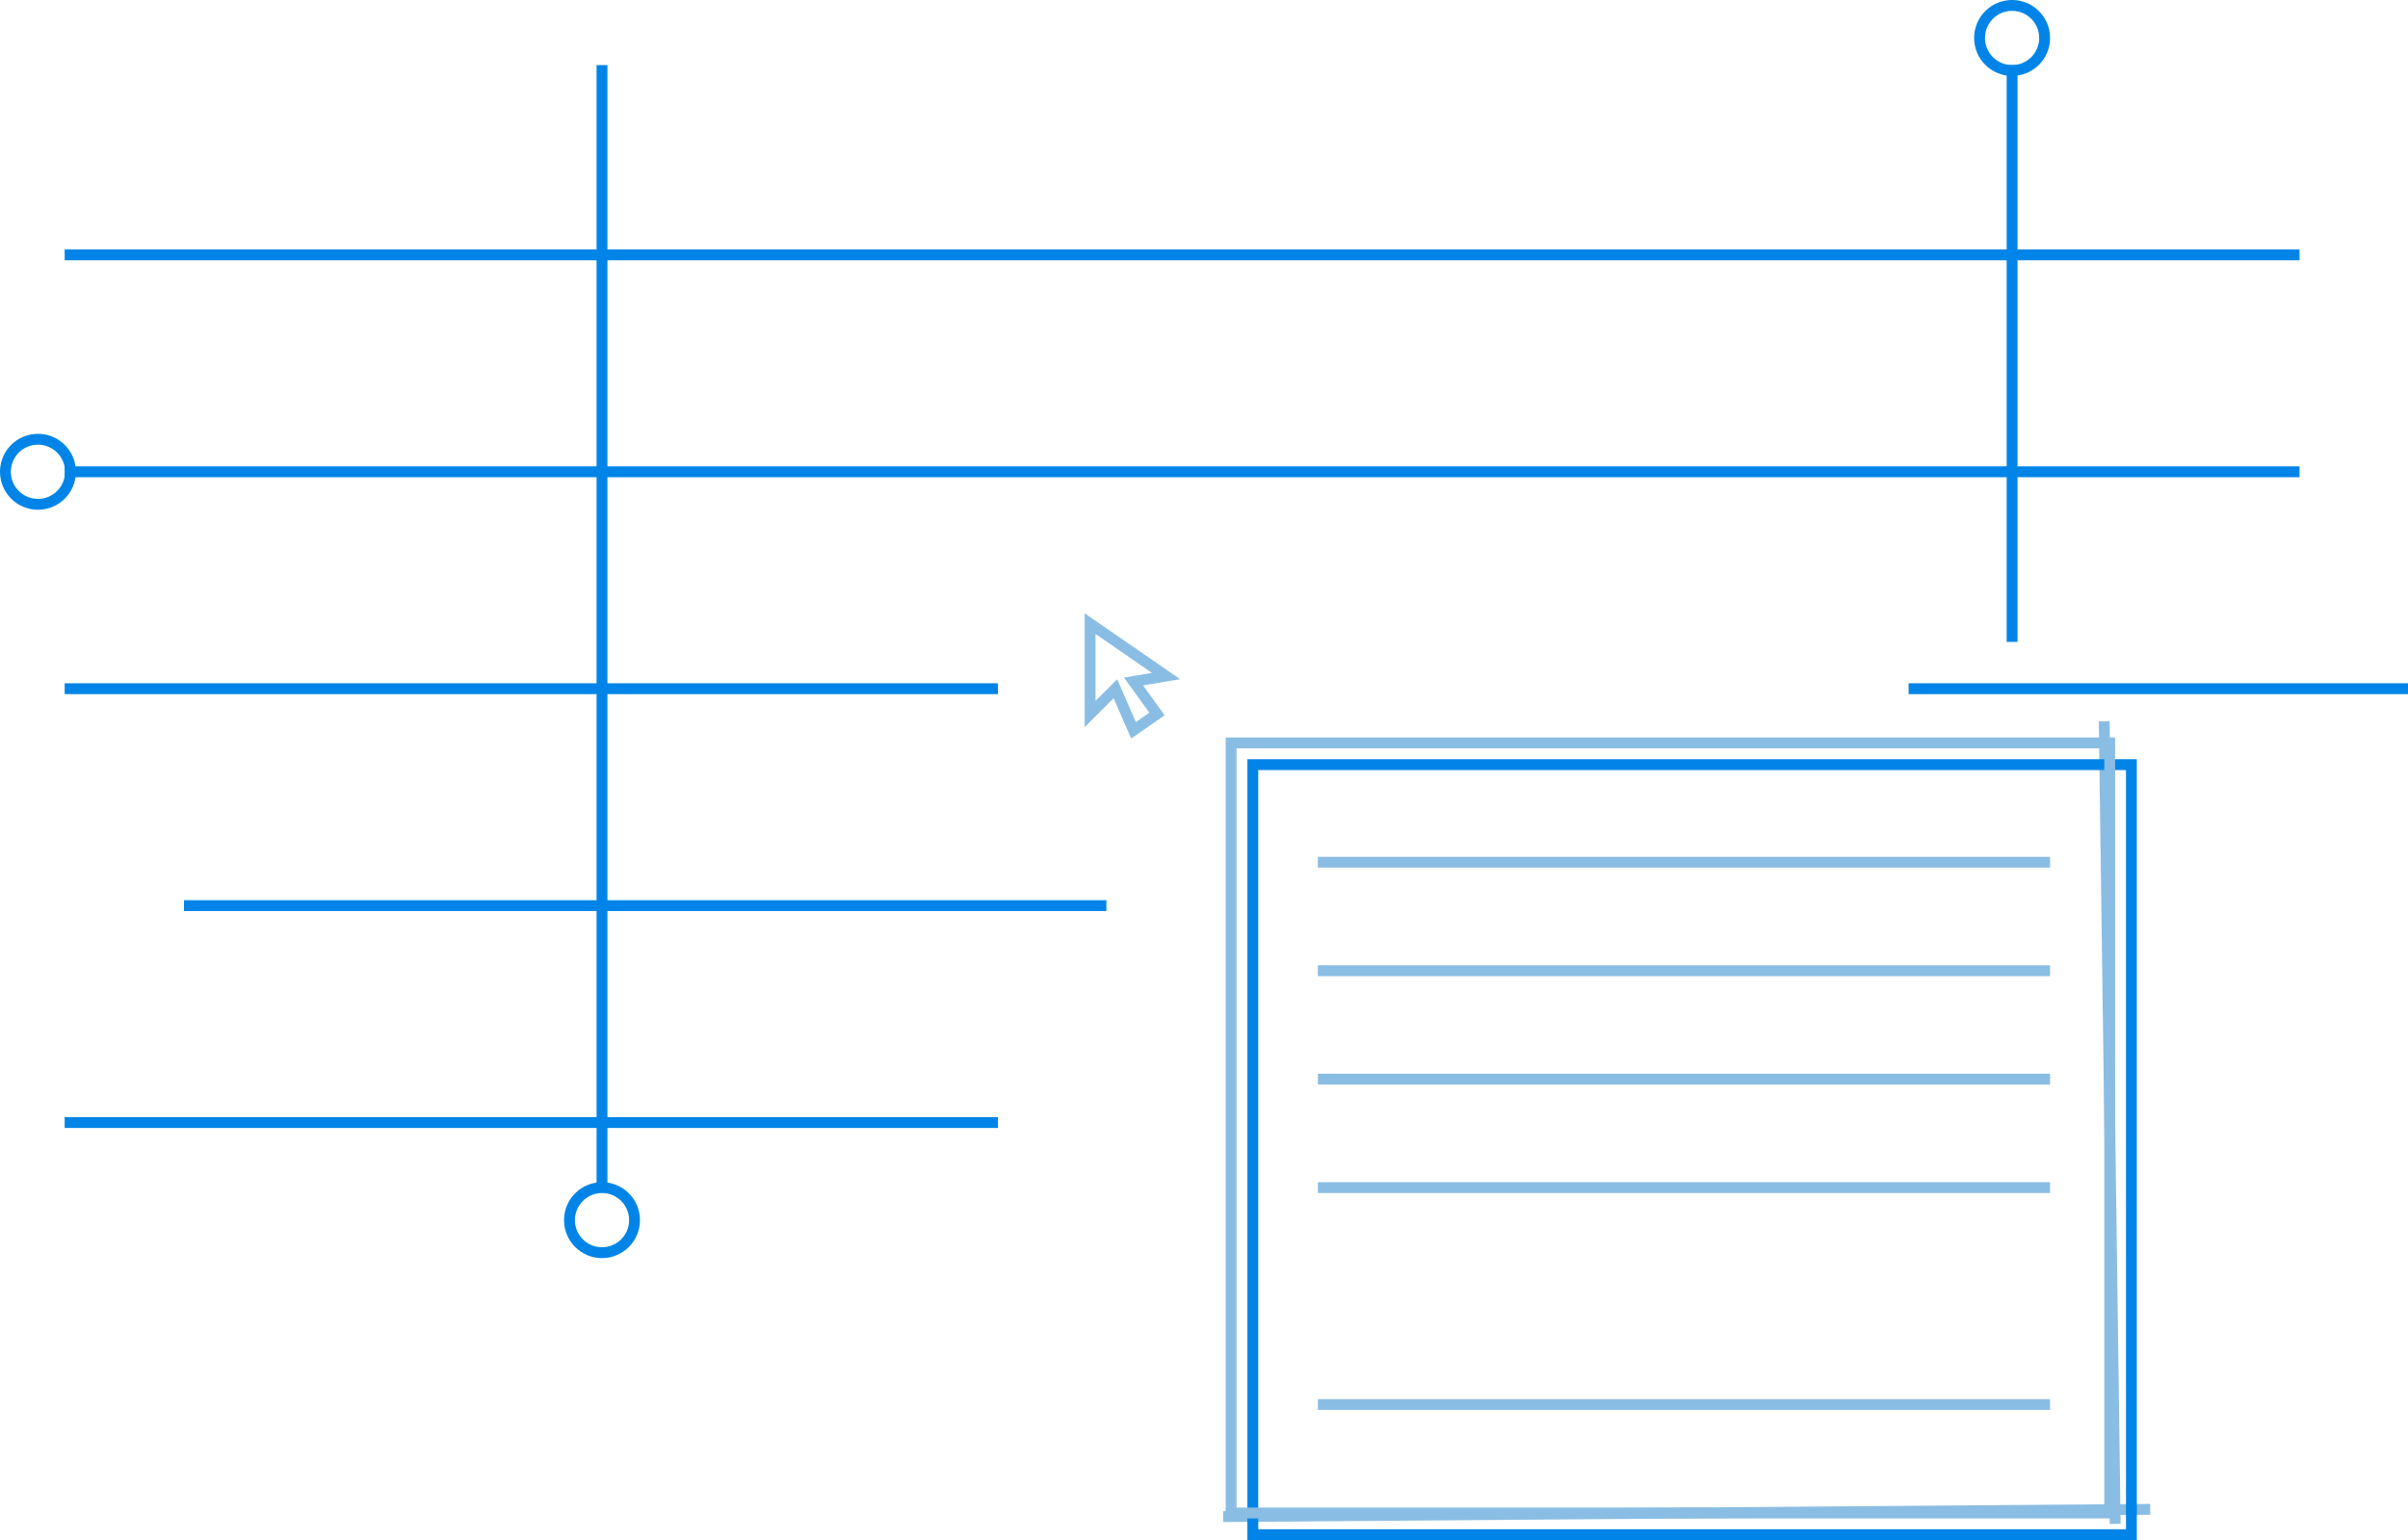 <svg width="222" height="142" xmlns="http://www.w3.org/2000/svg">
    <g fill="none" fill-rule="evenodd">
        <circle stroke="#0084E7" cx="185.5" cy="3.5" r="3"/>
        <circle stroke="#0084E7" cx="3.5" cy="43.5" r="3"/>
        <circle stroke="#0084E7" cx="55.5" cy="112.5" r="3"/>
        <path d="M211.5 23.5H6.461M211.5 43.5H6.461M91.5 63.5H6.461M221.5 63.5h-45.039M101.5 83.5H17.461M91.5 103.5H6.461M55.5 6.5v102.185M185.5 6.5v52.185"
              stroke="#0084E7" stroke-linecap="square"/>
        <path d="M195 140l-1-73M197.733 139.167l-84.466.666M188.5 79.5H122M188.5 99.5H122M188.5 89.5H122M188.5 109.5H122M188.5 129.5H122"
              stroke="#8ABDE3" stroke-linecap="square"/>
        <path stroke="#0084E7" d="M115.5 70.5h81v71h-81z"/>
        <path stroke="#8ABDE3"
              d="M113.5 68.5h81v71h-81zM100.5 57.5v8.333l2.333-2.333 1.667 3.833 2.167-1.5-2.167-3 3-.5z"/>
    </g>
</svg>